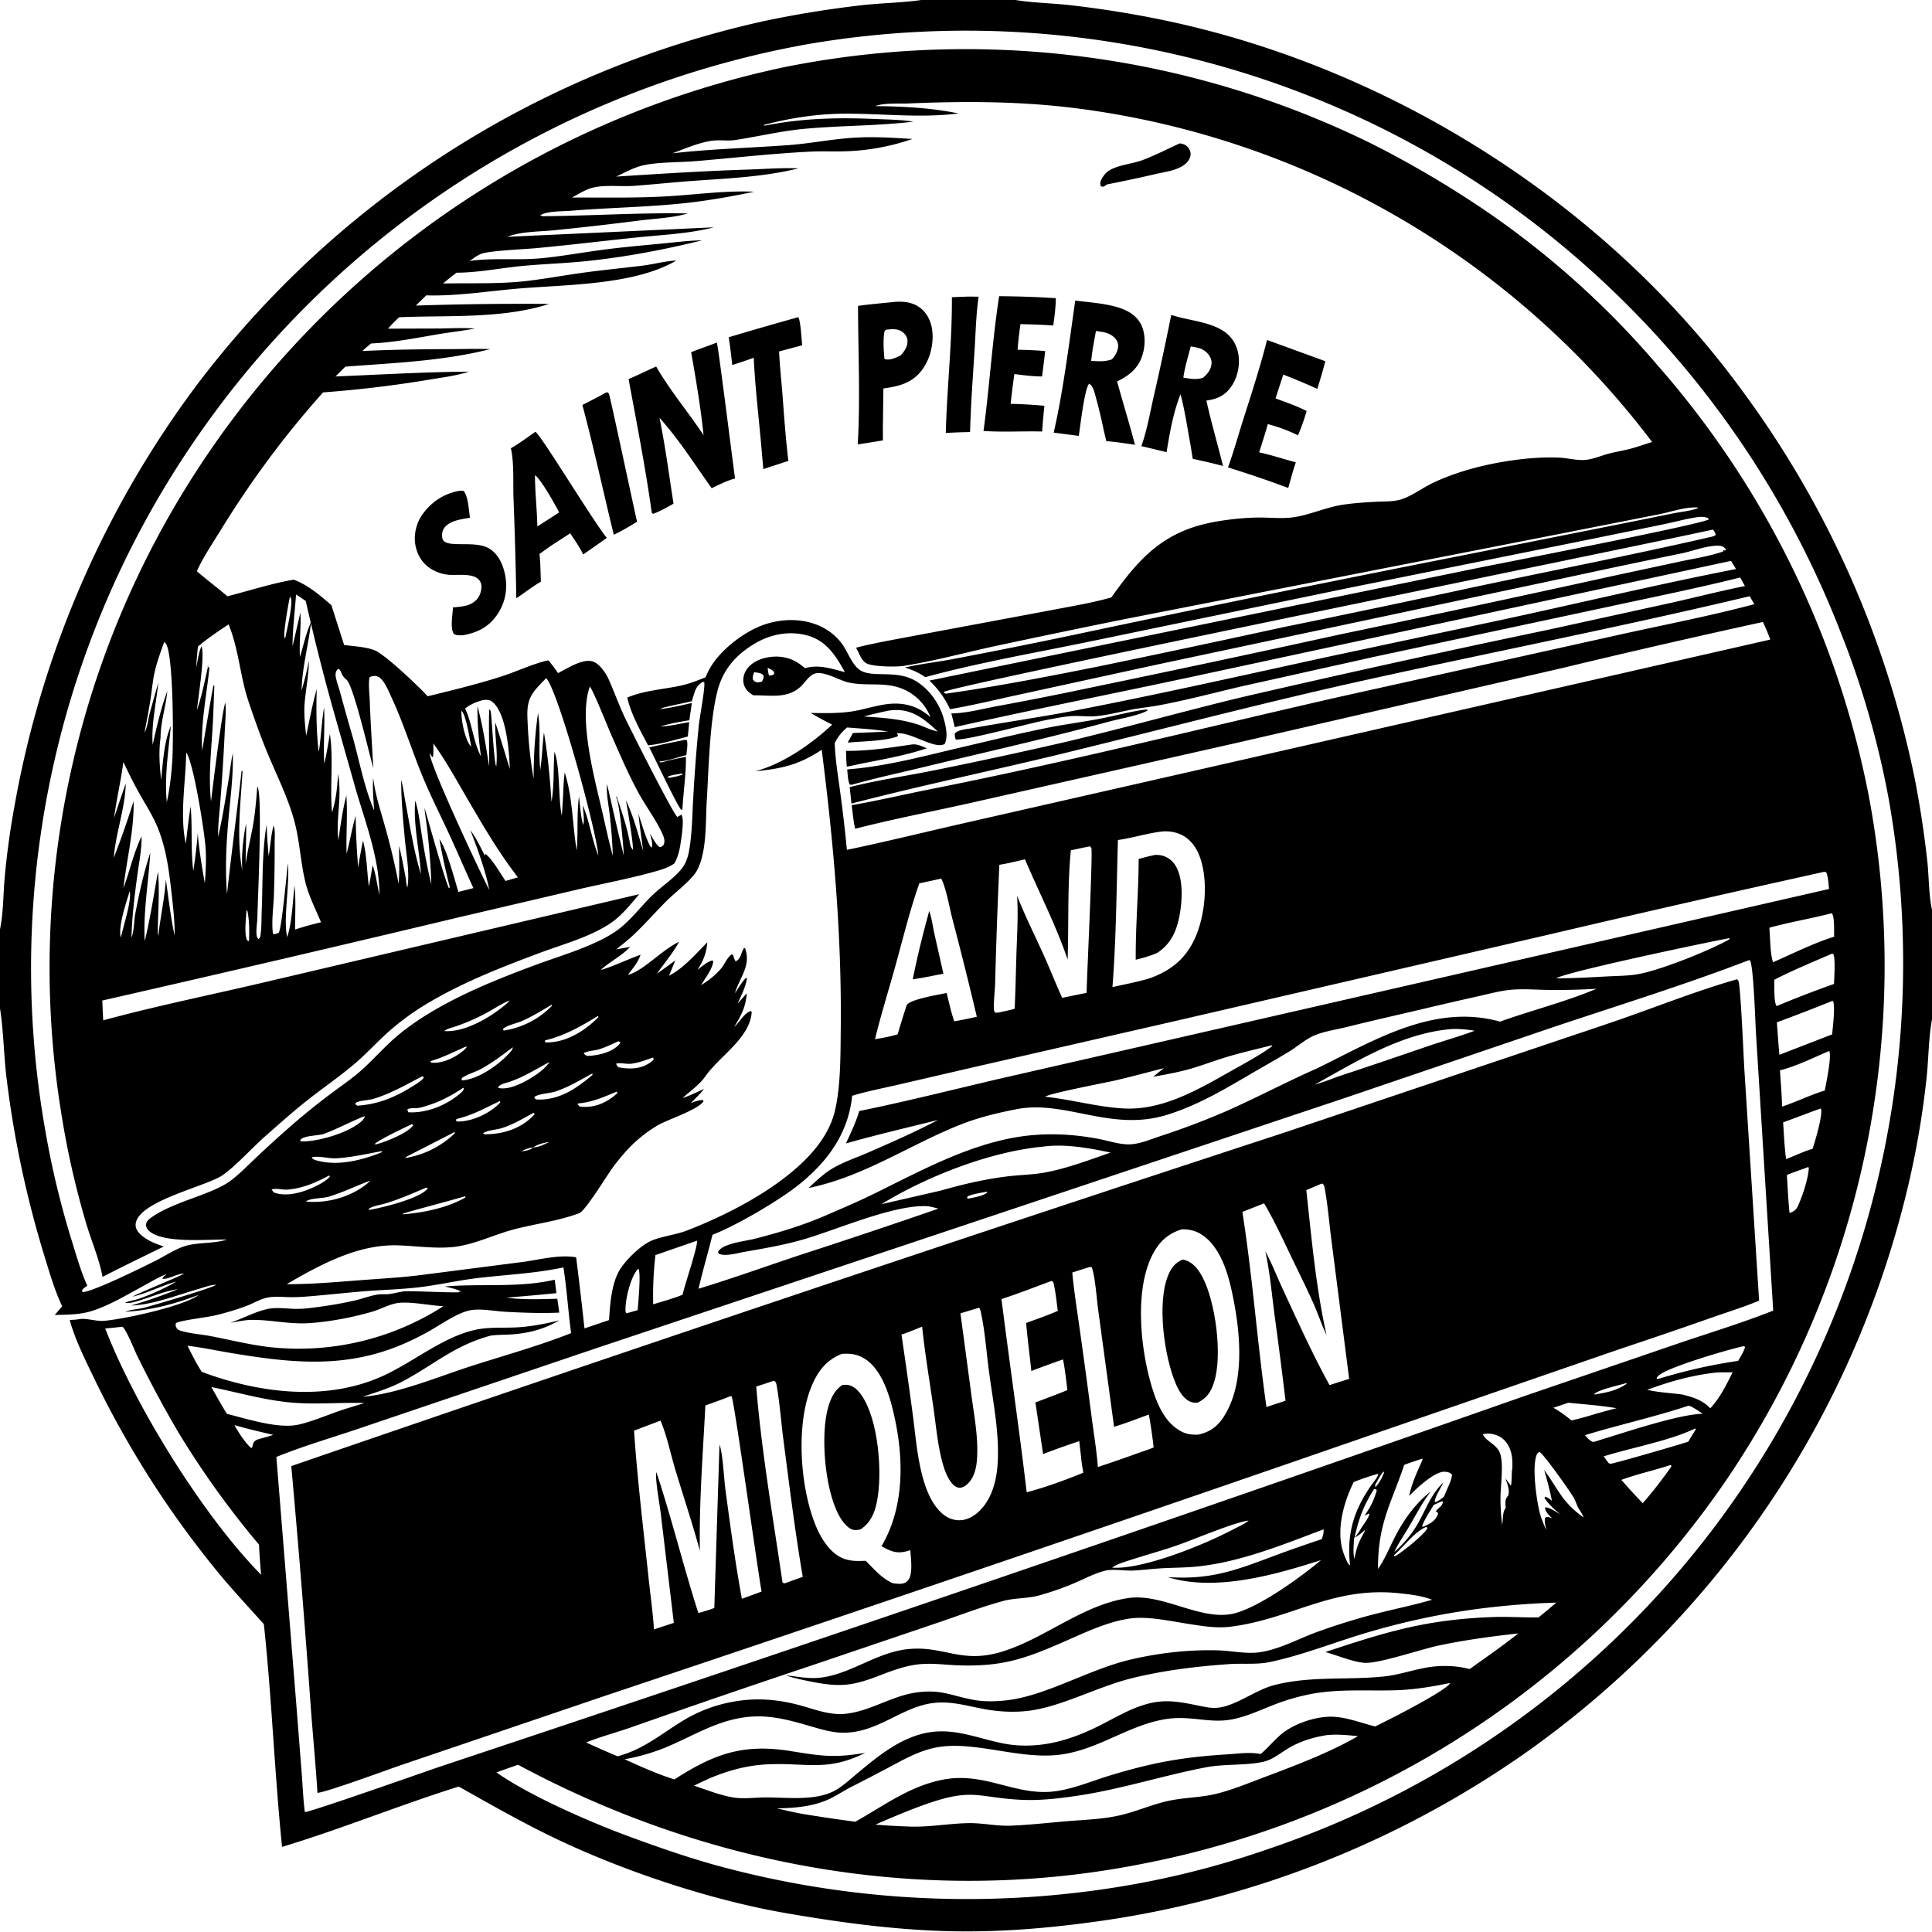 <svg xmlns="http://www.w3.org/2000/svg" viewBox="0 0 256 256"><path d="M122.05 0h12.514l.12.02c2.389.38 4.877.404 7.287.684 5.023.583 10.14 1.447 15.063 2.597 28.856 6.742 56.166 24.35 73.693 48.298q1.068 1.442 2.097 2.912t2.015 2.968q.988 1.498 1.934 3.023.946 1.524 1.849 3.075.903 1.55 1.764 3.124.86 1.575 1.677 3.172.816 1.598 1.588 3.218t1.5 3.26 1.409 3.299 1.317 3.337 1.224 3.373q.59 1.695 1.131 3.405.543 1.71 1.038 3.435t.942 3.462.846 3.487q.4 1.75.75 3.509 1 5.254 1.585 10.57c.18 1.707.214 4.752.607 6.288v14.558l-.02.109c-.44 2.45-.427 5.073-.69 7.559a117 117 0 0 1-2.292 13.697q-.325 1.419-.685 2.83-.358 1.411-.748 2.814t-.812 2.797q-.42 1.393-.875 2.776-.453 1.384-.938 2.757-.486 1.373-1.001 2.734-.517 1.362-1.064 2.711-.547 1.35-1.124 2.686-.578 1.337-1.186 2.66-.607 1.323-1.245 2.631-.638 1.31-1.306 2.603-.667 1.294-1.364 2.573t-1.423 2.54-1.48 2.508-1.536 2.474-1.593 2.437-1.648 2.4-1.702 2.363q-.864 1.172-1.755 2.323t-1.808 2.283-1.86 2.24-1.91 2.199-1.96 2.154q-.991 1.065-2.007 2.108t-2.056 2.063-2.102 2.014q-1.062.996-2.147 1.967t-2.192 1.917-2.235 1.867-2.276 1.815-2.318 1.763q-1.168.869-2.357 1.71-1.607 1.131-3.248 2.213-1.64 1.082-3.313 2.113-1.673 1.032-3.376 2.012-1.703.981-3.435 1.91t-3.491 1.805-3.544 1.698-3.594 1.59-3.64 1.482q-1.832.713-3.684 1.37t-3.723 1.258q-1.87.6-3.76 1.145-1.888.546-3.792 1.033-1.904.485-3.821.915t-3.848.8q-1.93.373-3.87.685t-3.89.565c-5.896.787-11.741 1.25-17.693 1.157-7.489-.115-15.048-1.132-22.419-2.407-9.958-1.72-21.427-5.54-30.535-9.89-4.384-2.095-8.59-4.504-12.825-6.879-7.86 2.461-15.522 5.607-23.407 7.992-1.002-9.813-1.358-19.703-2.413-29.513-2.036-2.284-4.126-4.501-6.072-6.865q-2.415-2.944-4.652-6.025-2.237-3.08-4.288-6.288-2.05-3.208-3.908-6.532t-3.515-6.75c-1.176-2.458-2.582-5.214-3.288-7.849.436-.017.846-.033 1.276-.11.895-.16 2.211.306 3.236.227 2.622-.203 10.623-1.939 12.595-3.447l.15-.06-.15.06c-3.15 1.2-6.387 2.077-9.764 2.239.84-.313 1.705-.322 2.561-.542 1.209-.312 9.07-2.635 9.498-3.026-.724-.016-1.675.366-2.382.567-2.81.801-5.96 2.078-8.898 2.182a64 64 0 0 0 6.202-2.16c-1.771.248-3.382.97-5.08 1.489-.445.136-1.505.48-1.895.277l.007-.001-.192.085c.65-.295 1.358-.37 2.032-.605 1.59-.555 3.32-1.329 4.777-2.175l.143-.085.203-.094.19-.09-.19.09-.203.094c-1.974.542-3.793 1.54-5.804 1.996.843-.501 6.701-2.856 6.815-3.06-.945.019-2.025.792-2.85.692.125-.321.32-.423.58-.64l.204-.088.072-.079-.072.08-.204.087c-1.14.45-2.23 1.12-3.307 1.702-2.189 1.184-5.098 2.938-7.506 3.433-1.315.27-2.692.264-4.028.3l.98-1.144c-1.015-2.167-1.701-4.544-2.4-6.829q-.88-2.872-1.63-5.78-.752-2.908-1.375-5.846t-1.115-5.901-.854-5.945c-.366-3.002-.385-6.075-.843-9.056l-.02-.122V123.14c.448-2.157.425-4.647.621-6.86q.436-4.796 1.311-9.533.334-1.883.723-3.756t.831-3.734.94-3.707 1.048-3.68 1.154-3.646 1.26-3.611 1.364-3.574 1.469-3.532 1.57-3.487 1.671-3.441 1.771-3.39q.91-1.683 1.869-3.338.958-1.655 1.965-3.282 1.006-1.626 2.06-3.222 1.053-1.597 2.153-3.162t2.244-3.098q.857-1.135 1.738-2.251.883-1.117 1.789-2.214t1.836-2.172 1.884-2.132 1.93-2.09 1.976-2.047 2.02-2.003q1.022-.99 2.064-1.958t2.107-1.912 2.149-1.865 2.189-1.817 2.228-1.768 2.267-1.72 2.304-1.668q1.162-.822 2.34-1.618 1.18-.796 2.376-1.565 1.197-.77 2.41-1.513t2.442-1.46 2.474-1.405 2.504-1.35 2.533-1.295 2.561-1.239 2.588-1.182 2.613-1.124 2.638-1.067 2.66-1.009 2.682-.95 2.702-.89q1.356-.43 2.72-.83 1.366-.4 2.74-.77 1.373-.37 2.755-.71t2.77-.65q6.73-1.434 13.57-2.195c2.434-.254 4.92-.285 7.34-.628zM26.001 88.434l-.094.066zc.2-.895.312-1.977.704-2.802.466 1.257-.453 6.786-.61 8.474.662-1.948 1.06-3.963 1.507-5.968l-.102.155.245.216c-.362 3.594-1.156 7.337-.961 10.95.198-1.06 1.401-8.452 1.533-8.731l-.018.074.103.08c-.08 1.894-.122 3.78-.24 5.674-.199 3.155-.553 6.496-.196 9.644.167-1.51 1.528-12.537 1.9-13.073.117 1.258-.032 2.605-.088 3.872q-.229 4.938-.636 9.865c-.098 1.306-.288 2.682-.227 3.986.582-2.553.992-5.174 1.413-7.758.177-1.088.274-2.212.523-3.284.075 2.783-.287 5.614-.544 8.383-.315 3.4-.505 6.865-.224 10.274.585-5.444 1.326-10.867 1.93-16.308l.13.008c-.266 4.295-.83 8.956-.036 13.22l.142.114-.142-.114c-.142-1.905.113-4.379.5-6.255.05 1.763-.063 3.526-.058 5.29.248-1.684.663-3.317.962-4.987.305-1.705.448-3.51.584-5.238.745.994.045 15.174.009 17.386-.012.714-.253 1.964-.033 2.605.034.1.132.164.198.247.254-.189.257-.567.291-.864.11-.94.078-1.91.118-2.858.152-3.69.024-7.64.623-11.29l.028-.166c.042 1.396.148 2.779.266 4.17.258-1.328.288-2.736.659-4.032.251.62.136 1.672.138 2.36q.02 3.475-.1 6.948c-.064 1.59-.34 3.477-.12 5.046.3.07.472-.043.757-.141.393-.522 1.06-7.87 1.224-9.212.255 2.913-.663 7.44-.091 9.78l.032-.105.05-.177c.578-2.029.64-4.444.886-6.542.19 1.907.069 3.903.067 5.821a38 38 0 0 1 3.442-.963c-.719-1.731-1.634-3.498-2.076-5.323-.668-2.76-.75-5.616-1.538-8.373-.835-2.924-2.197-5.666-3.371-8.46-.972-2.314-1.825-4.734-2.626-7.112-1.123-3.332-1.286-6.93-2.639-10.203-1.39.913-2.783 1.857-4.056 2.93a41 41 0 0 0-.232 2.767m100.055 6.1c1.989-.024 4.143-.608 6.105-.975q5.91-1.083 11.787-2.327 16.885-3.496 33.727-7.191 18.042-3.757 36.04-7.724l8.993-1.931c1.853-.39 3.833-.694 5.622-1.312l.037-.191.188-.015-.082.151.213-.151.008-.075c-.268-.31-.44-.447-.86-.474-1.5-.097-3.497.69-4.991 1.003q-7.146 1.456-14.274 3.001l-55.147 11.715-18.636 4.061c-2.954.635-5.928 1.37-8.905 1.873-.719-1.533-1.516-2.606-2.725-3.793l72.005-14.784c3.026-.622 30.3-5.9 31.265-6.57-.12-.23-.033-.16-.302-.243-.414-.128-.878-.108-1.303-.043-1.469.223-2.943.635-4.402.936l-9.868 2.015-31.79 6.405-34.251 7.092c-7.295 1.511-14.732 2.787-21.92 4.746-.797-.599-1.733-.974-2.676-1.281 2.093-.494 4.288-.72 6.407-1.129q8.044-1.53 16.057-3.218 25.621-5.433 51.319-10.489l22.148-4.407 5.889-1.187c1.058-.204 2.19-.314 3.21-.659l.017-.109c-1.609-.122-3.594.597-5.199.908l-13.043 2.57-57.907 11.352q-8.744 1.767-17.466 3.64c-3.832.845-7.728 1.902-11.603 2.509-1.054.165-3.521.097-4.56-.192a1.54 1.54 0 0 1-.761-.459c-.442-.483-.65-1.203-.998-1.759 2.681-.679 5.438-1.138 8.155-1.66l17.405-3.253c2.743-.536 5.59-.984 8.278-1.749 3.853-5.457 7.15-8.907 13.965-10.061 1.856-.315 3.769-.517 5.65-.523 1.312-.004 2.674.133 3.98.023 2.31-.196 4.604-1.325 6.932-1.697 1.529-.244 3.082-.34 4.626-.42.93-.047 1.912-.009 2.824-.202 1.559-.33 3.168-1.606 4.626-2.296 2.747-1.3 5.834-2.173 8.82-2.712 2.552-.46 5.31-.746 7.9-.634 1.13.048 2.313.389 3.439.305 1.004-.074 2.076-.543 3.047-.809.923-.252 1.876-.396 2.805-.63 1.027-.259 2.025-.638 3.042-.936q-.849-1.122-1.725-2.223t-1.779-2.18q-.902-1.08-1.832-2.135-.929-1.057-1.884-2.09-.956-1.033-1.936-2.042t-1.986-1.993-2.034-1.944-2.081-1.893-2.128-1.84-2.173-1.788-2.217-1.733-2.258-1.678-2.3-1.622q-1.16-.796-2.339-1.564t-2.376-1.506-2.414-1.446-2.448-1.386-2.482-1.326q-1.25-.647-2.514-1.263-1.265-.616-2.544-1.201t-2.574-1.138-2.6-1.073q-1.308-.52-2.627-1.009-1.32-.488-2.651-.944t-2.673-.877-2.694-.812-2.714-.744q-1.361-.355-2.73-.677-1.37-.322-2.748-.61-1.377-.287-2.76-.54-1.385-.254-2.774-.473-1.39-.22-2.785-.404c-7.649-1.014-15.13-1.03-22.824-.706-1.191.05-3.232-.097-4.325.348 3.676.035 7.407.232 11.018.974-5.204.659-10.294-.031-15.498.034-3.331.042-6.911.595-10.134 1.444-.174.045-.117.029-.343.027l.021-.09.261.202c4.926-.98 9.65-1.096 14.65-.883 1.684.072 3.401.085 5.067.352-4.776.572-9.64.508-14.434.95-3.096.285-6.098 1.014-9.161 1.483-.95.145-1.926-.02-2.88.074-1.727.17-3.811 1.076-5.44 1.686 5.071-.576 10.21-.706 15.302-1.078 2.756-.202 5.471-.736 8.224-.952 2.782-.22 5.483-.04 8.257.13q-1.077.373-2.178.663-1.102.29-2.222.496-1.12.205-2.253.325t-2.272.152c-1.538.048-3.076-.032-4.614.045-5.066.25-10.138.837-15.193 1.26-2.129.178-4.991.105-6.995.568-1.212.28-2.399.95-3.52 1.48 5.828-.376 11.638-.748 17.477-.932 2.21-.07 4.484-.257 6.691-.16-4.57 1.124-9.236 1.32-13.907 1.651-2.616.186-5.225.467-7.84.662-1.768.132-3.692-.154-5.411.215-.98.21-1.985.866-2.87 1.334 4.17-.001 8.319.08 12.486-.152 3.832-.212 7.82-.791 11.65-.616-3.255.684-6.575 1.264-9.887 1.587-4.8.47-9.622.544-14.426.939-1.114.091-3.088.017-4.028.588l-.03.072.17-.069.088.13c6.45-.046 12.886-.49 19.339-.367-1.972.575-4.269.674-6.306.922q-5.683.73-11.384 1.302c-2.005.198-4.406.153-6.277.873l27.416-1.259c-3.35.857-6.86.99-10.288 1.348-4.462.464-8.9 1.01-13.37 1.42-1.562.144-5.731.313-7.04.695-.572.167-1.181.663-1.68.995 3.163-.447 6.352-.057 9.513-.363 2.67-.259 5.316-.74 7.975-1.098 2.718-.366 5.462-.6 8.192-.864 1.695-.164 3.427-.387 5.129-.407-5.116 1.261-10.137 2.212-15.389 2.757-2.792.29-5.597.37-8.39.633-2.907.274-5.845.89-8.768.896-.595.47-1.21.927-1.772 1.434 3.691-.078 7.569.088 11.23-.353 2.422-.292 4.828-.733 7.244-1.069 2.68-.372 5.374-.623 8.058-.96 1.42-.18 2.959-.61 4.37-.661-5.693 3.339-14.913 3.162-21.419 3.755-3.86.351-7.842.974-11.716.857L55.1 40.49q8.83-.29 17.663-.218c-6.185 2.008-13.463 1.482-19.884 1.767-.505.49-1.007.97-1.46 1.509l6.846-.02c1.548-.019 3.113-.12 4.656.007-1.629.307-3.275.484-4.908.761-2.955.501-5.833 1.087-8.836 1.215-.396.324-.79.641-1.155 1 3.874-.184 7.723-.24 11.602-.25 1.762-.003 3.553-.076 5.313.006-6.266 1.58-12.756 1.826-19.17 2.314l-1.322 1.302c5.891-.24 11.755-.595 17.655-.635-1.585.541-3.381.748-5.03 1.026q-7.09 1.192-14.259 1.72c-5.123 5.726-9.555 11.726-13.578 18.268-1.081 1.758-2.293 3.544-3.151 5.42 1.316 1.153 2.723 2.19 4.049 3.326 2.93-.738 5.8-1.69 8.786-2.198 1.902.697 3.48 2.07 4.996 3.385l1.685 5.267c1.31.185 2.818.229 4.053.711 1.364.534 5.859 4.808 7.017 6.087 3.315-.813 6.62-1.61 9.872-2.659 1.864-.6 4.322-1.752 6.128-2.099.456.55.882 1.091 1.275 1.688 1.181-.599 3.264-1.968 4.61-1.538.873.279 1.724 1.526 2.08 2.32.742 1.653 1.344 3.365 2.117 5.006.7 1.487 6.403 12.79 6.999 13.274.187-.096.364-.196.541-.31.425.58-.008 3.122-.123 3.902-.131.89-.364 1.779-.808 2.565-.703.5-1.569.786-2.395 1.02-3.3.938-6.711 1.581-10.056 2.349l-16.277 3.81q-23.51 5.618-47.076 10.987c.04.873.063 1.752.127 2.623 7.186-1.954 14.545-3.426 21.795-5.143l49.226-11.572c-1.169 1.368-2.32 2.85-3.827 3.863-2.689 1.807-6.26 2.764-9.28 3.891-4.941 1.842-9.966 3.798-14.529 6.466q-1.543.888-2.986 1.931t-2.77 2.231c-1.507 1.375-2.893 2.892-4.456 4.202-1.96 1.644-4.07 3.102-6.08 4.683-1.916 1.507-3.75 3.151-5.58 4.76-1.736 1.525-3.927 3.965-5.66 5.182-2.195 1.542-11.494 3.484-11.566 6.614-.013.57.406 1.067.818 1.41.85.708 1.88 1.111 2.92 1.449-2.71 1.332-5.438 2.64-8.12 4.03l-.03-.16c-.464-2.379-1.482-4.693-2.166-7.018-1.298-4.412-2.376-9.035-3.118-13.577q-.236-1.392-.44-2.788-.203-1.397-.374-2.797t-.31-2.805-.243-2.812q-.105-1.407-.178-2.816-.072-1.41-.112-2.82t-.046-2.822.02-2.822.084-2.82.152-2.819.216-2.814q.125-1.405.283-2.808t.348-2.8.413-2.792q.223-1.393.478-2.781t.543-2.77q.288-1.38.607-2.755.32-1.375.672-2.741t.735-2.725.799-2.706q.415-1.35.861-2.688.447-1.338.925-2.666.477-1.328.986-2.645.508-1.316 1.047-2.62.54-1.304 1.108-2.596.57-1.29 1.17-2.568.598-1.278 1.227-2.541t1.288-2.511 1.345-2.481 1.403-2.449 1.46-2.415 1.515-2.38q.826-1.266 1.683-2.512t1.744-2.468 1.805-2.426 1.863-2.38 1.921-2.334 1.978-2.286q1.003-1.13 2.034-2.236t2.088-2.187 2.14-2.134 2.193-2.08 2.243-2.027 2.292-1.971 2.34-1.914 2.386-1.856q1.204-.913 2.43-1.797t2.475-1.736 2.516-1.675 2.557-1.613 2.595-1.55 2.633-1.486 2.668-1.42 2.703-1.355 2.735-1.287 2.765-1.22q1.39-.594 2.795-1.152 1.404-.56 2.822-1.083 1.418-.524 2.848-1.014 1.43-.489 2.872-.943t2.895-.872 2.915-.8q1.462-.384 2.933-.73 1.472-.347 2.95-.657 1.224-.244 2.451-.463t2.46-.413q1.231-.194 2.466-.362 1.236-.169 2.475-.312 1.238-.143 2.48-.261t2.484-.21q1.244-.093 2.489-.16t2.492-.109q1.246-.041 2.493-.057t2.493-.007 2.493.045 2.492.095q1.246.06 2.49.147 1.243.086 2.486.197 1.242.111 2.48.248 1.24.137 2.477.3 1.236.161 2.469.349t2.461.4q1.229.212 2.453.45 1.224.237 2.443.5t2.432.55 2.42.6 2.408.65q1.2.336 2.394.698t2.38.747 2.362.796 2.347.844 2.329.892 2.31.939 2.29.986 2.27 1.033q1.13.528 2.248 1.08 3.788 1.916 7.451 4.064t7.185 4.518q1.618 1.095 3.198 2.243 1.58 1.149 3.12 2.35t3.04 2.454 2.955 2.555 2.867 2.653q1.41 1.35 2.775 2.749 1.365 1.397 2.682 2.84t2.583 2.93q.662.754 1.311 1.52.65.766 1.287 1.542t1.26 1.563 1.235 1.584 1.208 1.603q.597.807 1.182 1.624.584.816 1.154 1.642.571.826 1.128 1.662.557.835 1.1 1.68.543.844 1.072 1.697t1.044 1.716 1.016 1.732.986 1.748.958 1.765.929 1.78.899 1.796.87 1.81.839 1.824.809 1.837.779 1.851.748 1.863.717 1.876.687 1.886.655 1.898q.32.952.624 1.91.304.956.592 1.918t.56 1.928.529 1.937q.256.97.496 1.945t.465 1.954.432 1.96.4 1.969q.275 1.456.514 2.92.24 1.463.442 2.932.204 1.469.371 2.942.168 1.473.3 2.95.13 1.477.226 2.957.095 1.48.154 2.961.059 1.482.082 2.964.023 1.483.01 2.966-.014 1.482-.064 2.964t-.135 2.963-.208 2.958-.28 2.952-.353 2.944-.424 2.935q-.23 1.464-.495 2.923-.266 1.459-.567 2.91-.302 1.453-.638 2.897-.337 1.444-.71 2.88-.371 1.435-.778 2.86-.407 1.426-.849 2.842-.441 1.415-.917 2.82t-.986 2.796-1.055 2.771-1.122 2.745-1.188 2.717-1.255 2.687-1.32 2.655-1.384 2.623-1.448 2.587-1.511 2.552-1.573 2.513-1.634 2.475q-.84 1.232-1.71 2.443-.87 1.21-1.769 2.4t-1.827 2.357-1.884 2.31q-.956 1.144-1.94 2.264t-1.995 2.216q-1.01 1.096-2.048 2.166-1.038 1.071-2.101 2.116-1.064 1.045-2.153 2.064-1.088 1.018-2.202 2.01t-2.25 1.956-2.298 1.9q-1.16.936-2.344 1.843t-2.388 1.786q-1.204.877-2.43 1.726-1.226.848-2.473 1.666-1.246.819-2.513 1.606t-2.55 1.543-2.589 1.48q-1.303.725-2.623 1.417t-2.658 1.352-2.69 1.287-2.72 1.22q-1.367.594-2.75 1.154-1.381.56-2.776 1.086t-2.803 1.018-2.826.948q-1.42.458-2.85.88t-2.869.809-2.889.739-2.906.667q-1.457.316-2.921.597c-28.29 5.542-57.176.396-82.44-13.187l-2.858 1.013c4.467 3.156 12.698 6.721 17.945 8.631 3.594 1.308 7.196 2.573 10.88 3.602q1.7.47 3.413.893 1.713.422 3.436.796 1.724.375 3.457.7 1.734.326 3.475.602 1.743.278 3.492.505 1.749.228 3.503.407 1.755.18 3.514.308 1.759.13 3.52.21t3.526.113q1.763.03 3.527.012 1.764-.02 3.526-.088 1.763-.067 3.522-.185 1.76-.117 3.516-.285t3.507-.382 3.494-.48 3.48-.58q4.5-.822 8.922-1.99 4.423-1.17 8.741-2.678 1.136-.385 2.264-.792 1.129-.406 2.249-.835t2.232-.879 2.214-.921q1.103-.472 2.196-.965t2.177-1.007 2.157-1.05 2.136-1.09 2.115-1.133 2.092-1.173q1.04-.597 2.069-1.213 1.029-.618 2.045-1.254 1.017-.637 2.02-1.293t1.995-1.332 1.969-1.37 1.941-1.409 1.914-1.446 1.886-1.482 1.856-1.52 1.826-1.555 1.796-1.59 1.765-1.624 1.733-1.659 1.7-1.692 1.667-1.725q.825-.87 1.633-1.756.808-.887 1.599-1.788.79-.902 1.563-1.82.774-.916 1.529-1.848t1.492-1.878q.736-.947 1.455-1.907.718-.96 1.417-1.935.902-1.256 1.772-2.535.87-1.278 1.708-2.578t1.644-2.62 1.577-2.66 1.51-2.699q.74-1.359 1.444-2.735.704-1.377 1.375-2.77.67-1.395 1.305-2.805t1.235-2.835 1.164-2.865 1.093-2.894 1.02-2.92.947-2.943.873-2.968.8-2.987.725-3.007.65-3.023q.305-1.516.573-3.04.27-1.523.5-3.052t.423-3.064.345-3.073q.155-1.538.27-3.08.114-1.543.192-3.088.077-1.544.115-3.09.04-1.546.04-3.093t-.04-3.092q-.037-1.546-.115-3.09-.075-1.545-.19-3.087t-.27-3.081q-.153-1.54-.345-3.074-.192-1.535-.423-3.064t-.497-3.052q-.533-2.912-1.211-5.794-.679-2.881-1.502-5.725-.822-2.844-1.787-5.642t-2.07-5.545q-.422-1.076-.863-2.144-.441-1.067-.903-2.127-.46-1.06-.941-2.11-.48-1.051-.98-2.093t-1.019-2.074-1.056-2.055-1.094-2.035-1.131-2.016-1.168-1.993-1.205-1.972-1.24-1.95q-.63-.968-1.277-1.926-.647-.957-1.312-1.902-.664-.945-1.346-1.878t-1.38-1.853q-.7-.92-1.415-1.827t-1.448-1.801-1.481-1.774q-.749-.88-1.513-1.746-.765-.867-1.545-1.718-.78-.852-1.577-1.69-.796-.837-1.607-1.66t-1.637-1.63-1.668-1.6q-.84-.793-1.696-1.57-.856-.776-1.725-1.537t-1.753-1.506-1.78-1.473q-.898-.728-1.808-1.44-.91-.711-1.833-1.406t-1.859-1.373-1.884-1.338q-1.234-.855-2.488-1.68t-2.53-1.62q-1.273-.794-2.566-1.558-1.294-.763-2.605-1.495t-2.64-1.431q-1.328-.7-2.673-1.368-1.345-.667-2.706-1.302-1.36-.634-2.736-1.236-1.376-.601-2.767-1.17-1.39-.567-2.793-1.101-1.403-.535-2.819-1.035t-2.844-.965-2.865-.896q-1.439-.431-2.887-.827-1.449-.396-2.906-.756-1.458-.361-2.924-.686t-2.94-.615-2.953-.543-2.965-.472-2.976-.4-2.986-.327-2.992-.255-2.997-.183-3-.11-3.004-.036-3.002.035-3.001.109-2.998.181-2.992.254-2.985.326-2.976.398-2.966.47q-1.529.273-3.05.583t-3.034.658-3.017.733q-1.505.386-2.999.808-1.493.423-2.977.882-1.483.46-2.954.956t-2.93 1.029q-1.458.532-2.903 1.1-1.444.57-2.874 1.173-1.43.605-2.846 1.244-1.414.64-2.812 1.314-1.399.675-2.78 1.384-1.382.709-2.745 1.452t-2.707 1.52-2.67 1.586-2.629 1.652-2.586 1.717-2.544 1.781-2.499 1.843q-1.237.937-2.452 1.905t-2.404 1.965-2.354 2.024-2.304 2.082-2.251 2.138-2.198 2.194-2.142 2.248-2.086 2.3-2.028 2.35-1.97 2.401-1.908 2.449-1.848 2.496-1.785 2.54q-.85 1.238-1.67 2.496t-1.609 2.536q-.789 1.279-1.546 2.575-.758 1.297-1.484 2.612-.726 1.314-1.42 2.646-.693 1.332-1.355 2.68-.66 1.349-1.289 2.713t-1.223 2.743-1.156 2.772q-.561 1.394-1.088 2.8-.528 1.406-1.02 2.825-.493 1.418-.951 2.849-.459 1.43-.882 2.87t-.811 2.892-.741 2.911-.67 2.928-.599 2.943-.526 2.957-.455 2.969-.383 2.978q-.173 1.492-.31 2.988t-.237 2.994-.164 2.999-.092 3.002-.018 3.004q.009 1.501.054 3.002.046 1.501.128 3.001t.2 2.997.273 2.99.346 2.984.419 2.975.49 2.962q.653 3.76 1.552 7.468.899 3.707 2.04 7.348c.579 1.883 1.138 3.822 1.95 5.621-.29.194-.57.341-.725.667l.129.166c1.374-.05 8.168-3.406 9.809-4.24 1.143-.582 2.283-1.349 3.49-1.775 1.823-.643 3.884-.33 5.787-.942-2.457-.057-8.582.576-10.368-1.209-.22-.22-.296-.424-.364-.72.098-.535.378-.755.803-1.052 3.035-2.12 8.03-2.983 10.503-4.875 1.21-.925 2.291-2.056 3.399-3.099q2.455-2.308 4.999-4.518 2.39-2.054 4.915-3.937c1.246-.935 2.557-1.823 3.733-2.844 1.473-1.279 2.769-2.748 4.203-4.067 1.653-1.52 3.561-2.827 5.493-3.968 4.242-2.506 8.98-4.392 13.588-6.102 3.34-1.239 7.9-2.522 10.763-4.55 1.761-1.248 3.17-3.193 4.729-4.696 1.197-1.154 2.925-2.269 3.929-3.575.471-.614.754-1.421.896-2.175.43-2.276.436-4.707.571-7.021q.264-4.854.738-9.692c.101-1.01.9-5.216.72-5.751l-.125-.058c-.434.17-.848.634-1.022 1.065-.197.486-.335 1.01-.488 1.51-1.276.302-2.612.54-3.871.879-.055.015-.1.055-.151.079-.041.019-.202.076-.25.094 1.385-.147 2.904-.511 4.27-.816l-.329 2.285c-1.276.21-2.587.436-3.824.82l-.14.09.14-.09c1.247-.038 2.561-.36 3.793-.57-.038.637-.11 1.272-.175 1.907-1.712.444-3.502 1.001-5.263 1.168-.998-1.892-2.304-4.233-2.751-6.325 2.179-.953 4.837-1.088 7.158-1.605 1.121-.249 2.149-.659 3.21-1.087q.154-.356.32-.707c1.265-2.661 4.661-5.304 7.425-6.262 3.587-1.243 7.94-.678 10.327 2.525.813 1.09 1.375 3.015 2.64 3.636 1.6.787 4.429-.075 6.78 1.106 1.863.936 3.35 2.907 3.972 4.876.322 1.02.732 2.669.222 3.656-1.299.814-4.63-1.707-6.349-1.38l.163.22-.073.17c-1.632.62-4.761.642-6.594.814l.693-1.27q2.325-.083 4.649-.191c-1.784-.3-3.614-.396-5.417-.544-.73.62-1.213 1.211-1.642 2.068.063 2.103.422 4.224.699 6.309q.538 3.911.911 7.842c5.178-1.081 10.325-2.355 15.483-3.53l27.863-6.339 79.007-17.996a24 24 0 0 0-.978-2.33q-13.453 2.94-26.841 6.163l-42.925 9.865-34.861 7.868c-5.202 1.177-10.488 2.173-15.65 3.505-.236-1.018-.324-2.094-.463-3.131 3.481-.591 6.954-1.425 10.423-2.112 18.26-3.618 36.307-8.161 54.454-12.293l36.956-8.204c5.922-1.312 11.911-2.459 17.774-4.019L231.84 79c-16.888 4.033-33.95 7.365-50.902 11.112-13.462 2.975-26.786 6.489-40.178 9.75-9.294 2.263-18.68 4.203-27.934 6.615l-.238-2.178c3.451-.885 7.082-1.414 10.583-2.103q9.058-1.819 18.062-3.894c7.823-1.859 15.566-4.055 23.384-5.933q20.205-4.678 40.506-8.918l16.544-3.625c3.182-.719 6.345-1.533 9.544-2.17l-.624-1.135c-5.686 1.418-11.428 2.572-17.154 3.813l-31.185 6.665-17.696 3.94c-3.69.859-7.396 1.861-11.12 2.543-1.16.212-2.332.322-3.49.543-1.528.292-3.102.717-4.65.863-1.018.097-2.057-.043-3.08-.012-1.035.031-2.133.269-3.155.449-2.413.424-10.769 2.767-12.407 2.667-.126-.273-.129-.481-.143-.776.35-.518 1.6-.6 2.22-.712 4.558-.832 9.151-1.471 13.704-2.353 11.2-2.168 22.359-4.685 33.505-7.115l23.466-4.994c10.204-2.208 20.386-4.642 30.632-6.643l-.67-1.078-71.413 15.357c-10.478 2.25-20.993 4.312-31.447 6.671q-.21-.911-.448-1.816m-18.623-.061c1.89.029 3.907.076 5.77-.256 1.668-.297 3.343-.89 5.04-.975 1.924-.098 3.62.491 5.054 1.794l.048.088-.049-.088q-.062-.157-.132-.31t-.147-.303-.162-.295-.177-.287q-.091-.141-.19-.277t-.204-.268q-.106-.132-.218-.257-.112-.126-.23-.246t-.242-.235-.253-.222-.264-.209q-.135-.1-.275-.195-.14-.094-.283-.182-.145-.087-.293-.167t-.3-.153-.308-.137c-2.403-1.01-4.863-.296-7.3-.889-1.198-.292-3.295-1.605-4.466-1.106-.6.257-1.017.879-1.44 1.352-1.827 2.051-4.195 1.447-6.589 1.488-.595-.347-1.085-.791-1.266-1.482-.17-.645-.017-1.33.34-1.884.609-.947 1.714-1.456 2.788-1.658 1.451-.273 2.928-.047 4.158.795.285.194.556.414.825.628 1.846-.518 3.492.065 5.281.528-1.159-2.121-2.423-4.128-4.89-4.835-2.338-.67-4.82-.238-6.9.964-2.552 1.475-4.324 3.432-5.078 6.308-1.056 4.04-1.172 10.363-1.435 14.677-.17 2.77.04 6.643-1.281 9.144-.228.43-.602.845-.94 1.199-.955 1.003-2.078 1.85-3.066 2.826-1.516 1.498-2.911 3.131-4.47 4.581-.71.66-1.477 1.263-2.233 1.867l1.84-.329c-1.146 1.227-2.682 1.936-3.904 3.07 1.85-.544 3.496-1.396 5.29-2.024-.432 1.166-.975 1.697-1.673 2.662l-.066.047.066-.047c2.014-.508 4.507-3.325 6.777-4.38-.82 1.487-1.952 2.832-2.943 4.212.83-.548 1.627-1.158 2.434-1.74l-.83 2.021c1.946-.993 3.54-2.887 5.075-4.424-.124 1.484-.52 2.388-1.29 3.637.558-.433 1.272-1.07 1.965-1.235l.109.104c-.062.978-1.104 2.31-1.603 3.162.968-.595 1.888-1.31 2.63-2.174.472-.549.84-1.537 1.424-1.898l.19.103c.087.308.158.551.327.827.41-.199.581-.516.731-.936.112-.31.23-.575.387-.866l.141.081c.799 2.234-.65 3.759-1.306 5.782l-.05.16c.483-.682.886-1.456 1.483-2.047l.111.074c-.16 1.148-.768 2.293-1.228 3.354l1.21-1.384c-.146 1.837-.727 2.933-1.671 4.463.704-.6 1.32-1.855 2.215-2.106l.108.145c-.235 3.46-4.301 5.866-6.143 8.508-.793 1.138-1.997 1.952-3.021 2.87.982-.289 1.898-.79 2.841-1.19-.522.671-1.146 1.259-1.744 1.861.527-.184 1.03-.404 1.596-.395l.086.164c-.73 1.13-4.692 2.39-6.04 3.169q-.917.536-1.764 1.18-.846.643-1.608 1.383c-.912.89-1.747 1.881-2.512 2.898-.794 1.055-3.717 5.886-4.538 6.194-2.839 1.068-5.814 1.392-8.731 2.17-2.643.703-5.319 2.054-8.05 2.322-2.425.238-4.95-.168-7.378-.229-5.22-.131-10.222 2.592-14.611 5.148 3.311.01 6.51-.28 9.807-.532 2.674-.204 5.33-.345 7.995-.68l13.294-1.711c2.39-.3 4.86-1.028 7.257-.644q.596 4.708 1.104 9.426l3.257-1.102c.133-2.13.323-5.036 1.55-6.866.832-1.241 2.53-2.894 3.866-3.558 1.248-.62 3.362-.856 4.812-1.41 5.863-2.247 13.461-6.197 17.349-11.193 1.05-1.35 1.91-2.915 2.322-4.583.81-3.272.766-7.618.802-10.993.132-12.457-.948-24.62-2.522-36.965-2.998 1.987-5.285 2.504-8.806 2.848 3.695-.991 7.394-3.579 10.19-6.177-.962-.49-1.91-.984-2.832-1.55m-51.174 12.596c.328 1.064 2.945 10.53 3.328 10.81l.032-.084-.125.08-.185-.171.3-.1c-.534-2.124-1.016-4.243-1.383-6.404.962 1.292 1.998 5.322 2.516 6.986l1.986-.507c-1.153-2.49-2.22-5.02-3.379-7.508-1.125-2.417-2.323-4.782-3.342-7.248-1.44-3.488-2.552-7.128-4.149-10.548-.353-.756-.975-2.363-1.777-2.713-.382-.166-.761-.091-1.125.078-.163 1.005.005 2.148.04 3.17.105 2.963.306 5.91.466 8.87-.524-1.819-2.62-10.92-3.539-11.702-.319-.273-.522-.493-.681-.888-.098-.243-.148-.376-.358-.55l-.186.069c-.078.13-.144.224-.189.376a1.3 1.3 0 0 0-.03.539c.114.686.401 1.42.587 2.1q.788 2.915 1.633 5.814c.92 3.256 1.544 6.733 2.872 9.848-.084-1.437-.223-2.89-.124-4.329.27 2.258.986 4.36 1.593 6.541a93 93 0 0 1 1.78 7.496c.141-1.653.057-3.356.059-5.016.346 1.392.604 2.806.869 4.215.075.403.08.948.222 1.313.363-1.778-.162-4.608-.33-6.453-.235-2.589-.488-5.225-.48-7.824.26.944.373 1.956.556 2.92.562 2.968 1.15 6.735 2.06 9.552-.184-3.081-1.05-6.685-.749-9.713.468 1.502.637 3.173.883 4.728.34 2.144.717 4.245 1.245 6.352-.072-2.354-.276-4.762-.527-7.104-.108-1.001-.298-1.99-.37-2.995m6.074 2.954c.772 1.02 1.326 2.221 1.917 3.35l.177.357.103.206.128.255.065.058-.065-.058-.127-.255-.104-.206-.177-.356.085-.237c1.023.877 1.872 2.466 2.654 3.596l1.639-.481c-2.733-3.517-5.018-7.528-7.255-11.367-1.261-2.166-2.477-4.352-3.958-6.378.023.592.04 1.158-.033 1.748l-.11.06-.326-.51c-.084 1.398 6.837 16.152 7.891 18.107-.56-2.718-1.517-5.302-2.504-7.889m-45.98 7.665c.85-2.293 1.339-4.642 2.407-6.872.031 1.687-.331 3.423-.554 5.093-.37 2.764-.718 5.535-.786 8.326.373-.924.316-2.184.512-3.198.523-2.713 1.11-5.413 1.981-8.037-.226 3.839-.954 7.868-.734 11.704.74-3.026 1.197-6.137 1.756-9.202.245 2.727-.02 5.486-.03 8.22l.12.145-.067.11.187-.168-.156.037c.292-2.435.816-4.85.993-7.297.34 2.446.633 4.982 1.147 7.395.044-1.588-.128-3.137-.297-4.713-.384-3.408-.721-6.846-2.13-10.017-.607-1.367-1.44-2.659-2.173-3.962-.789-1.398-1.494-2.83-2.183-4.28-.32 2.472-.907 4.91-1.226 7.39q.745-2.28 1.544-4.543c-.08 3.325-1.332 6.53-1.589 9.836q1.444-3.704 2.628-7.498c.085 3.822-.922 7.74-1.35 11.531M67.624 132.5l-.086.075c-1.008.364-1.97 1.038-2.915 1.551q-2.024 1.114-4.209 1.864c-.485.167-1.169.303-1.556.63 2.755.206 6.188-1.85 8.22-3.584q.25-.21.46-.46zl.124-.096zm5.19 8.219c-1.826.96-3.38 1.983-5.36 2.65-.393.132-1.262.295-1.418.685-.012.03-.012.065-.019.097 1.308.326 3.103-.569 4.213-1.23.886-.528 2.028-1.328 2.584-2.202l.048-.065zm.53 10.492-.344.032zl.154-.205zm-.596.119c-.76.09-1.474.305-2.125.714-.573.061-1.033.255-1.548.509l-.117.042.117-.042c.508-.041 1.188-.14 1.548-.51.757-.026 1.462-.377 2.125-.713l.126-.08zm-23.7 5.114c-1.822.671-3.595 1.548-5.456 2.113-.885.269-2.338.147-3.072.647 2.78.281 5.893-.561 8.09-2.335.164-.131.305-.264.438-.425l.061-.05zm-18.524 18.827c1.61-.548 3.342-1.5 4.989-1.835 1.175-.238 2.545-.014 3.748-.002.832.008 1.657-.089 2.48-.195 1.786-.23 3.588-.525 5.342-.935.97-.227 1.938-.605 2.918-.763.507-.082 1.003-.015 1.506-.065.704-.071 1.387-.301 2.097-.368.907-.086 7.054.247 7.29.096l-.07-.1.346.066c-.675-.371-1.485-.525-2.23-.706 4.86-.409 9.742.212 14.565-.897.076.594.139 1.191.228 1.783q-3.306.327-6.617.59c2.223.307 4.491.209 6.729.148q.138.92.26 1.84c-2.404.105-4.828.02-7.23-.117-1.427-.081-3.175-.457-4.576-.19-1.744.333-4.072 2.021-5.67 2.896a36 36 0 0 1-3.798 1.822c-7.525 3.051-14.656 2.207-22.393.911-1.858-.311-3.718-.714-5.588-.93.582 1.179 1.17 2.347 1.883 3.454 7.532 2.834 16.478 3.96 23.986.552 4.009-1.82 7.933-5.154 12.23-6.11 1.767-.394 3.538-.245 5.328-.325 1.938-.087 3.949-.469 5.834-.937-2.042 1.188-4.136 1.736-6.493 1.87-.873.05-1.78.028-2.643.162-4.864 1.335-7.476 3.866-11.685 6.086-1.641.865-3.472 1.416-5.228 2.004 4.625-.379 10.004-2.66 14.466-4.094 4.232-1.36 9.071-2.707 13.146-4.34-.391-2.887-.566-5.833-1.018-8.705-3.842.819-7.538.952-11.402 1.415-2.644.317-5.248.935-7.896 1.236-2.185.247-4.367.31-6.558.469-1.986.144-3.969.368-5.953.546-1.324.118-2.664.26-3.993.279-1.072.015-2.234-.143-3.292.031-.958.157-1.858.72-2.756 1.068-1.292.502-2.672.91-4.015 1.247-1.506.379-4.286.612-5.464 1.067-.09.293-.076.397.086.684.146.258.496.345.761.417 1.199.33 2.524.41 3.75.647 2.494.48 4.977 1.1 7.498 1.418q.379.045.758.081.38.037.76.065.381.029.762.05.381.02.762.032.382.012.763.016.382.003.763-.001.382-.004.763-.017.382-.013.762-.033.381-.021.762-.05.38-.029.76-.066t.758-.083.757-.099.754-.114.752-.132.748-.148q.374-.077.745-.163.372-.086.742-.18.37-.093.738-.195.367-.102.733-.211.365-.11.728-.227t.724-.243.718-.258.712-.274.706-.289.7-.304.693-.319.686-.334q.341-.17.678-.348.338-.178.672-.363.333-.185.663-.378.329-.192.654-.392.326-.199.647-.405c-1.807-.093-4.154-.609-5.861-.445-1.18.113-2.426.843-3.579 1.175-2.577.742-5.321 1.273-7.993 1.49-2.902.235-5.157-.41-7.857-.41-1.035-.001-1.92.238-2.931.381m174.373 27.486c-.08-.462-.324-1.236-.137-1.666.343-.172.553-.014.908.09l.077.046-.077-.046a8 8 0 0 1-.409-.404c-.257-.277-.537-.653-.532-1.037.576-.042 1.48.616 1.998.907-.768-.665-1.522-1.3-2.07-2.168l.062-.161c.378.109.617.303.92.54-.274-1.38-.635-2.718-1.019-4.07 1.929 2.628 2.327 4.226 5.225 6.289-.174-.45-.432-.833-.692-1.237-.24-.466-.387-.985-.654-1.44-.507-.86-4.05-5.878-4.516-6.012-.237.142-.286.178-.388.45-.602 1.614 0 5.939.433 7.612.208.8.539 1.551.87 2.307m-39.457-1.272c-1.88.216-7.343 2.552-9.552 3.313-2.437.84-4.944 1.486-7.37 2.337-.42.147-.8.317-1.152.591 4.143.262 12.29-3.087 16.09-5.097.63-.333 1.449-.676 1.984-1.144l.058-.079zM226.977 70.17c-10.406 2.306-100.974 20.696-101.915 21.517l.081.164.217.061c6.628-.932 13.244-2.217 19.807-3.524q12.411-2.562 24.792-5.267 12.456-2.538 24.881-5.222c10.47-2.237 21.003-4.263 31.437-6.659.353-.081.79-.134 1.072-.364a1.8 1.8 0 0 0-.372-.706m-187.75 8.609c-.156 2.279-.462 4.581-.465 6.862.104-.413 1.031-4.451 1.042-4.459.112 1.958-.18 3.912-.06 5.872.487-1.577.791-3.136 1.479-4.65-.337 3.044-1.196 6-1.257 9.086.373-1.3.72-2.631.96-3.963.006 1.963-.43 3.847-.571 5.79-.1 1.387.073 2.797.213 4.175.447-2.073.824-4.157 1.399-6.199-.075 2.736-.059 5.575.254 8.293.19-.422.464-4.663.72-5.82.133 2.48-.133 4.976.034 7.443.29-1.327.523-2.65.731-3.992.52 3.505-.03 6.951.292 10.439.528-1.7.693-3.355.805-5.124.178 1.048.192 2.063.167 3.124-.054 1.712-.331 3.54-.177 5.237q.018.22.039.441c.29-1.975.562-4.01 1.061-5.943.181 2.567-.052 5.16.03 7.735.435-1.666.727-3.373 1.203-5.025q.045 3.435.333 6.859.27-1.798.636-3.578c.534 2.048.507 4.014.78 6.085q.28-1.409.489-2.83c.47 1.273.597 2.614.91 3.928.015-4.709-1.813-9.47-3.125-13.944l-3.053-10.769q-1.972-7.063-3.584-14.217c-.424-.288-.843-.597-1.285-.856m-.819.303c-.205.976-.868 4.64-.724 5.423l.116.024c.168-.885 1.082-4.634.726-5.311-.035-.068-.066-.09-.118-.136M21.76 85.06c-.469 1.301-.955 2.617-1.263 3.966-.258 1.133-.353 2.293-.525 3.44-.23 1.53-.546 3.078-.821 4.604.42-.802.46-1.698.69-2.565q.56-2.042 1.144-4.078c-.282 2.69-.953 5.564-.755 8.257.546-2.41 1.07-4.768 1.934-7.09-.18 2.03-.894 4.097-.886 6.127-.266 1.905-.134 3.714.075 5.614.23-2.254.376-5.057 1.286-7.148-.319 3.275-.867 6.822-.536 10.102.396-1.788.611-3.712.727-5.54.156-2.452.166-13.59-.796-15.378a.9.9 0 0 0-.274-.311m79.956 3.436c.04.337.074.662.174.988.307.057.392-.024.677-.133.001-.223.058-.27-.118-.437-.221-.209-.458-.302-.733-.418m-1.782.578c-.154.372-.228.58-.16.993.231.25.296.322.661.343.15.009.38-.062.519-.092.178-.36.273-.442.198-.847-.295-.315-.81-.343-1.218-.397m-27.564.778c-1.623 1.702-2.562 2.448-2.49 5 .073 2.623.345 5.745.835 8.319q-.036-4.362.575-8.68c.392 2.44.036 5.02.301 7.511.241-1.646.28-3.308.48-4.957.516 3.026.816 6.153 1.004 9.217.381-2.198.228-4.432.392-6.647.769 1.933.486 6.295.977 8.467q.101-1.399.177-2.8c.026-.987.077-1.949.207-2.928 1.064 3.353 1.014 6.895 1.585 10.333.214-2.382-.011-4.787.31-7.158.135 1.258.216 2.536.535 3.762.237-.408-.014-1.994-.028-2.565.853 1.99 1.183 4.472 2.053 6.655-.234-3.252-5.272-21.754-6.913-23.529m5.786 1.125c-1.524 4.216.582 11.997 1.595 16.363.47 2.025.895 4.079 1.455 6.079a68 68 0 0 0-.417-5.47c-.144-1.287-.467-2.773-.352-4.062.73 3.148 1.425 6.328 2.218 9.46-.017-1.037-.582-7.165-1.026-7.734l.082-.08-.046-.182q.023.087.048.173c.65 2.007 1.365 4.003 1.736 6.089.075.399.116.654.398.969l-.007.088c.205-.306-.769-5.935-.904-6.627 1.002 2.08 1.618 4.495 2.291 6.707-.214-1.632-.467-3.268-.63-4.905.245.72 1.25 4.188 1.749 4.467.209-.484-.1-1.325-.214-1.852.36.578.726 1.383 1.266 1.787.304-.017.305-.087.526-.278.194-.476.117-.85-.08-1.312-.808-1.895-2.199-3.708-3.2-5.527-1.37-2.488-2.481-5.125-3.632-7.719-.453-1.022-2.439-6.017-2.856-6.434m-14.165 1.79c-.901.236-1.607.54-2.36 1.107.941 2.026 1.082 4.403 2.098 6.358-.303-2.23-.484-4.427-.466-6.679.715 2.614 1.117 5.315 1.553 7.986.044-1.13-.109-7.162.046-7.572.147.232.107.123.156.31l.03.193c.138.919.424 6.813.713 7.072.213-1.94-.2-3.882-.135-5.827q1.002 3.074 1.92 6.173c-.051-2.246-.45-7.207-2.19-8.787-.381-.346-.691-.401-1.2-.354zm53.738 1.395a69 69 0 0 0-3.268.774c2.6.185 5.012.31 7.497 1.181.729.278 1.534.666 2.298.805-1.67-1.537-3.199-2.89-5.628-2.838-.3.007-.601.044-.899.078m-56.586.033c-.065 1.127.45 3.762 1.202 4.647.029.033.063.06.094.09-.175-.867-.693-4.297-1.296-4.737m1.255 4.868h.104zm-37.723.665c-.065 3.957-.879 8.156-.063 12.069.223-1.638.364-3.303.653-4.93.245 2.826-.007 5.75.352 8.546.147-1.062.31-2.124.41-3.192a24 24 0 0 0 .17-1.811c.188 2.215.55 4.442.942 6.63.125-1.576.208-3.16.098-4.741-.146-2.095-1.562-11.053-2.518-12.523-.012-.018-.03-.032-.044-.048m129.394 10.442c-2.006.216-3.939.86-5.937 1.135-.191 6.468-.224 13.038-.728 19.49 1.633-.364 3.304-.68 4.907-1.157 2.696-.962 4.673-2.47 5.929-5.103 1.457-3.055 1.905-7.714.766-10.928-.46-1.3-1.281-2.457-2.564-3.04-.722-.328-1.584-.457-2.373-.397m-9.741 1.985-2.436.513c-.462 4.796-.27 9.665-.424 14.48-1.553-4.574-3.772-8.851-5.655-13.286-1.125.26-2.251.55-3.392.729q-.362 7.917-.564 15.84c-.023.737-.27 2.95-.115 3.536.021.082.09.144.136.216.185 0 .346.001.528-.033.678-.155 1.367-.294 2.038-.475.128-2.506.163-5.01.246-7.518.083-2.489.245-4.983.076-7.47 1.065 2.688 2.352 5.26 3.543 7.892.844 1.867 1.586 3.78 2.436 5.642 1.077-.218 2.154-.46 3.236-.654.041-2.342.844-18.732.625-19.2-.035-.074-.093-.134-.139-.201zm97.35 3.373q-18.274 4.04-36.492 8.317l-49.219 11.39-27.172 6.225-9.788 2.269c-2.027.471-4.106.857-6.094 1.47-.489 4.878-3.142 8.573-6.855 11.612-2.68 2.193-8.464 5.575-11.648 6.805-.597 2.388-1.292 4.752-1.853 7.15 4.534-1.38 9.007-2.992 13.503-4.488q9.172-2.972 18.282-6.126c-.52-.134-1.08-.31-1.616-.33-4.402-.159-11.877 3.13-16.212 4.391-2.612.761-5.25 1.206-7.925 1.676-.883.155-2.588.659-3.385.2-.05-.226-.089-.179.039-.355.305-.42.874-.645 1.35-.81 1.136-.393 2.393-.519 3.56-.818 3.125-.8 6.233-1.744 9.196-3.023 2.118-.915 4.254-1.825 6.327-2.838 6.638-3.247 13.574-7.146 21.072-7.826 2.921-.265 5.784-.067 8.663.46 1.369.25 2.984.817 4.368.752 1.287-.06 2.732-.678 3.95-1.08q4.454-1.455 8.756-3.315c4.056-1.803 7.99-3.88 12.051-5.681 7.52-3.672 15.474-8.631 24.22-6.181 4.232-1.517 8.643-2.613 12.793-4.356q-3.224.194-6.453.153c-1.65-.023-3.401-.176-5.038-.005-1.38.144-2.762.525-4.114.828q-3.837.856-7.66 1.768c-3.32.77-6.633 1.53-9.94 2.347-1.484.367-3.382.621-4.713 1.349-.988.54-1.852 1.297-2.815 1.882-1.73 1.05-3.506 2.04-5.254 3.063-3.555 2.08-6.933 4.069-10.894 5.307-7.442 2.324-13.455-1.99-19.96-.738-2.453.473-5.024 1.092-7.348 2.008-6.887 2.717-12.858 6.942-20.23 8.434.968-.879 1.919-1.823 3.04-2.506 1.473-.898 3.296-1.508 4.883-2.2 3.086-1.344 6.26-2.739 9.239-4.306-4.081 1.017-8.15 1.959-12.198 3.108.625-1.393 1.336-2.822 1.755-4.292 6.138-1.246 12.237-2.793 18.336-4.22l21.84-4.99 88.331-20.214c-.08-.713-.103-1.483-.344-2.161-.254-.133-.137-.123-.335-.105m-175.756.66h.092zm.123.25h.099zm58.667-.02q-1.446.326-2.897.626c-1.255 3.564-2.149 7.255-3.158 10.895-.901 3.247-1.923 6.485-2.715 9.758 1.017-.162 2.001-.352 2.992-.635.402-1.304.781-2.621 1.225-3.91.548-.768 4.203-1.344 5.272-1.58.318 1.249.584 2.544 1.013 3.759a63 63 0 0 0 2.991-.605q-1.55-6.558-3.265-13.074c-.347-1.356-.84-4.135-1.458-5.233m-58.54.27h.108zm-48.979 1.401c-.437 1.36-1.597 4.819-1.175 6.135.303-1.456 1.445-4.85 1.175-6.135m15.466 2.509c-.042 1.107-.33 2.982.073 3.994l.258.127c.062-1.252.056-2.76-.198-3.987zm210.002.423c-2.719.704-5.516 1.162-8.217 1.907.148 1.374.073 3.279.49 4.574 2.646-1.154 5.349-2.526 8.103-3.385-.036-.7.075-2.547-.284-3.076zm-13.485 3.286c-2.729.486-21.592 4.465-22.921 5.302l.002.026c2.27-.008 4.528-.141 6.793-.26 1.316-.069 2.701-.065 3.995-.294 2.965-.526 9.278-3.05 12.042-4.572.101-.174.104-.1.089-.202m13.566 2.063c-2.557 1.106-5.163 2.182-7.642 3.455.034.736-.087 2.971.313 3.486q3.761-1.574 7.606-2.934c.013-.73.223-3.484-.114-3.982zm-11.04.87c-8.353 3.208-16.98 5.883-25.468 8.718l-28.229 9.596L79.08 178.62l-30.74 10.407c-3.876 1.34-7.93 2.483-11.72 4.027l2.607 32.35.763 9.737c.127 1.646.189 3.325.403 4.961.624.064 16.25-5.457 17.94-6.025q71.972-23.934 143.539-49.05l20.737-7.093c4.104-1.392 8.326-2.669 12.35-4.276l-2.273-36.571c-.11-1.666-.304-8.708-.789-9.832zm11.092 5.387q-3.654 1.473-7.35 2.838c.111 1.433.204 2.87.335 4.302l6.99-2.707c.08-.958.43-3.587.128-4.39zm-169.699.509c-1.301.765-2.607 1.589-4 2.179-.707.3-1.898.532-2.451 1.022.035.074.058.157.115.216q.227-.035.452-.08.226-.043.449-.097.223-.053.444-.115t.44-.133q.218-.072.433-.152t.427-.168.42-.186.412-.203.403-.219q.2-.113.394-.235.195-.121.385-.251.189-.13.373-.267.184-.136.363-.281.178-.144.351-.296.172-.151.339-.31.166-.158.325-.323zm6.12 1.491c-2.27 1.384-4.362 2.593-6.978 3.224-.023.218-.055.13.053.274 2.533.056 4.888-1.325 6.677-3.029q.166-.158.329-.319c-.024-.052-.034-.117-.08-.15m112.412 1.797c-6.32.746-11.975 4.268-17.442 7.308q1.507-.459 2.972-1.039 6.135-2.03 12.245-4.137c1.994-.666 4.031-1.243 6-1.976-1.227-.204-2.534-.326-3.775-.156m-109.688 1.55c-.882.391-1.802.858-2.733 1.108-.553.149-1.405.172-1.869.478.167.196.231.24.45.356 1.372-.034 3.222-.439 4.213-1.477a.8.8 0 0 0 .201-.36zm86.52.55c-1.872.465-3.76.906-5.612 1.444-1.694.491-3.34 1.14-5.033 1.631-1.634.475-3.332.775-5.006 1.078q.694-.581 1.405-1.14c-2.133.544-4.263 1.123-6.407 1.621-1.552.36-8.438 1.64-9.335 2.163 3.474.363 6.932 1.36 10.403 1.553 5.233.29 10.029-2.582 14.423-5.058 1.772-1 3.666-2.005 5.301-3.215-.082-.088-.033-.067-.139-.077m-106.664.13c-1.446.617-2.856 1.358-4.358 1.827l-.242.077-.147.044c.033.07.055.147.108.203 1.48.154 3.216-.699 4.319-1.656a2.7 2.7 0 0 0 .34-.374zm6.166.111c-1.433 1.061-2.847 2.165-4.436 2.988-.438.227-2.15.819-2.358 1.159l.031.247c2.135-.118 4.859-2.038 6.252-3.58.247-.274.442-.452.511-.814m174.422.493c-2.108.894-4.313 2.004-6.529 2.568.101 1.596.25 3.206.28 4.804 1.91-.63 3.75-1.555 5.659-2.129.181-.987.942-4.552.59-5.243m-155.882.874c-.948.34-1.895.706-2.902.821-.567.065-1.469-.177-1.956-.008.073.222.152.316.32.477 1.418.27 2.93.254 4.172-.614.161-.113.31-.238.457-.368l-.01-.24zm-8.046 2.123c-1.575.859-3.231 1.861-4.946 2.4-.685.215-2.24.28-2.725.726.08.133.121.203.247.299 2.946.192 5.334-1.423 7.471-3.247l.01-.145zm-22.514.36c-2.092 1.095-4.147 2.283-6.42 2.976-.67.204-1.394.186-2.05.39-.24.074-.284.074-.41.3l.29.226c2.655-.17 4.91-1.071 7.158-2.47.474-.294 1.089-.643 1.48-1.041.104-.106.121-.159.18-.277zm5.45 1.516c-1.333.874-2.67 1.644-4.181 2.167-.564.195-1.177.409-1.763.511-.428.074-1.14-.059-1.471.208.04.13.075.243.139.364 2.457.138 5.133-.956 6.97-2.589.23-.204.292-.29.386-.573zm20.332.513c-1.702.706-3.261 1.423-5.126 1.563l-.056.134.291.276c1.67.217 3.173-.322 4.488-1.355.177-.139.34-.288.498-.448zm-15.481 1.247c-1.738.823-3.606 1.856-5.481 2.308a.7.7 0 0 0-.365.185c.046.075.08.161.145.219 1.839.058 4.09-.947 5.444-2.216q.162-.155.31-.323zm174.988.994c-1.659.592-3.298 1.233-4.953 1.834.1 1.618.172 3.261.392 4.868 1.155-.44 2.323-1.021 3.504-1.363.328-.958 1.363-4.443 1.123-5.29zm-170.575.592c-1.358.74-2.748 1.577-4.237 2.023-.61.183-1.981.29-2.41.668l.213.126c2.362.011 4.707-.7 6.41-2.424.09-.09.137-.151.222-.254-.133-.145-.058-.115-.198-.14m-22.348.422c-1.816.701-3.514 1.644-5.346 2.33-.76.284-2.79.206-3.167.836l.011.167c2.274.122 6.447-1.158 8.11-2.67.164-.15.283-.325.404-.508zm6.233 1.075c-.729.341-4.644 2.194-4.905 2.645l.27-.006c1.231-.326 4.166-1.483 4.838-2.506l-.058-.126zm5.672 1.033c-.764.417-6.446 3.292-6.49 3.344l.081.076q.451-.077.895-.188.445-.11.88-.253t.858-.318.832-.381.801-.442.766-.5.727-.555q.354-.292.684-.608l.018-.144zm78.068 1.92c-7.063.65-15.446 3.94-21.497 7.638l7.846-1.799c2.929-.836 5.805-1.511 8.83-1.885 1.69-.21 3.42-.218 5.093-.535 2.897-.548 5.829-1.66 8.613-2.624-2.808-.59-6.018-1.182-8.885-.795m-87.805.62c-1.953.371-3.92.812-5.907.934-.997.061-2.341-.363-3.255-.135.123.254.17.227.412.35 2.83.905 6.136.08 8.827-.998l.123-.153zm189.116 2.096c-.938.347-1.894.67-2.819 1.051.11 1.678.174 3.375.357 5.046.732-.294.92-.487 1.224-1.2.574-1.345 1.237-3.337 1.329-4.802zM43.624 155.75c-1.727.942-3.572 1.733-5.559 1.881-.605.045-1.57-.232-2.075-.004.1.133.195.262.31.382 1.508.587 3.538.068 4.974-.57.832-.37 1.81-.85 2.436-1.52zm12.851 1.619c-1.793.757-3.619 1.567-5.488 2.117-.561.166-1.807.353-2.17.748l.172.07c1.591-.26 6.599-1.477 7.642-2.775.023-.029.04-.062.06-.093zm74.246.542c-.828.159-1.688.275-2.475.587l-.117.182.124.159c.698-.15 2.063-.362 2.572-.838zm-69.133.603c-1.052.361-8.178 2.194-8.25 2.34l.066.049c2.723-.21 5.792-.848 8.204-2.19l.076-.145zm30.793 5.874-5.535 1.917a48 48 0 0 0-.296 6.523c1.292-.404 2.641-.755 3.893-1.268.354-1.55 1.942-6.119 1.938-7.172m-7.804 3.717c-1.004.993-1.732 4.063-1.697 5.474.006.215.005.292.152.436l1.467-.411c.05-.871.474-5.008.078-5.499m-61.481.208h.216zm-.311.125h.152zm-.25.125h.152zm-6.38 7.244c-.736.077-1.476.17-2.214.224 3.874 10.018 12.25 23.594 19.552 31.477l1.1 1.16c-.105-1.33-.219-2.658-.27-3.99q-3.012-3.571-5.731-7.37-2.72-3.797-5.13-7.8-2.823-4.847-5.294-9.883c-.371-.765-1.407-3.405-1.94-3.822zm214.79 2.594c-1.761.36-10.47 2.883-11.293 3.992-.107.143-.099.142-.16.28.233.052.135.061.294.022 3.504-1.061 6.903-1.846 10.53-2.371.31-.57.781-1.236.911-1.87-.209-.093-.113-.093-.282-.053m-3.984 3.522c-3.01.372-5.866 1.183-8.7 2.238 1.512.345 3.082.418 4.618.614 1.432.357 2.689.727 3.741 1.833 1.277-1.366 2.137-3.107 2.962-4.77-.854.017-1.78-.035-2.621.085m-11.51 1.358c-.994.298-3.514.813-4.224 1.438l.079.06c1.62-.27 2.85-.485 4.26-1.428zm-187.443.515c.678 1.188 1.332 2.4 2.07 3.553 2.656.656 6.86 2.038 9.534 1.409 2.158-.507 4.24-1.484 6.362-2.135l2.33-.716c-3.2-.096-6.391.219-9.586-.051-3.686-.311-7.112-1.346-10.71-2.06m179.804 2.075-1.988.667c.867.472 1.642 1.052 2.4 1.682a41 41 0 0 0 3.18-.872c.933-.254 1.864-.521 2.802-.755-2.106-.352-4.27-.513-6.394-.722m15.94.385c-4.512 1.5-9.18 2.518-13.731 3.912.316.35.617.78 1.093.894.265-.055.506-.115.759-.215 3.436-1.035 10.488-3.433 13.76-3.518-.548-.333-1.279-.902-1.88-1.073m-192.683 2.58c.568 1.035 1.333 2.214 2.19 3.029l.155-.063c.1-.386.106-.687.461-.933.16-.11.462-.197.653-.246.561-.156 1.13-.297 1.678-.495-1.72-.403-3.438-.801-5.137-1.292m193.558.444c-3.445 1.651-8.36 2.519-12.131 3.697l.653.894c.088.028.173.086.266.084.44-.01 9.295-2.58 10.291-2.925.316-.547.639-1.08.986-1.607zm-28.142.762c.017.04.03.083.052.12.477.839 1.643 1.206 2.136 2.197.648 1.302.14 4.598.147 6.148q.004 1.785.224 3.558c.109-.596.053-1.524.326-2.03l.085-.158.07-.123-.043-.223c.005-.577-.074-.819.307-1.298l.018.032c.313-.768-.086-1.603-.314-2.357l.669.915.069-.022c.081-.687.085-1.382.106-2.073l.038.074c.08-1.377.016-2.74-.932-3.847-.552-.645-1.413-.975-2.256-.992a3.6 3.6 0 0 0-.702.08m-8.008 3.232c-.802.27-1.62.52-2.407.83-1.796 5.29-3.507 7.815-3.477 13.794.873-1.269 1.46-2.683 2.147-4.055 1.151-2.297 2.757-4.618 4.817-6.185-1.287 1.696-2.196 3.601-3.32 5.397-.512.846-1.075 1.69-1.48 2.594 1.286-1.142 2.38-2.434 3.215-3.945 1.022-1.849 1.713-3.778 3.274-5.272-.327.752-1.05 1.772-1.148 2.545l.129.059c.462-.194.767-.436 1.142-.763.31-.911.922-1.923 1.04-2.855-.272-.312-.59-.389-1.008-.405-1.326-.05-3.81 2.296-4.679 3.211.349-1.677.996-3.07 1.697-4.625.078-.173.054-.11.058-.325m32.835.859c-2.132.703-4.375 1.183-6.474 1.959.566.632 1.12 1.282 1.704 1.898l1.125 1.189c1.367-1.54 2.6-3.174 3.794-4.85l-.033-.175zm-37.972.834c-.465.527-.782 1.183-1.127 1.792l.028.313c.495-.541.868-1.222 1.14-1.903zm-.705.309q-1.653.464-3.251 1.094c-1.338 2.643-2.373 6.39-1.398 9.309.15.45.344.886.538 1.318l.27.395.09-.036c-.443-4.124.472-7.162 2.814-10.554.262-.38.888-1.078.937-1.526m-.55 2.016c-1.395 2.134-2.076 4.036-2.621 6.519.285-.394.632-.798.843-1.236.291-.484 1.13-1.532 1.152-2.032a10 10 0 0 0-.637.273c.893-1.363 1.118-1.762 1.607-3.307l-.093-.158zm9.012 1.612-1.127.507c-.518.895-1.18 1.837-1.535 2.805l.099.09.153-.053c.755-.324 1.537-.748 1.826-1.575.018-.052.029-.106.043-.159-.173-.21-.068-.127-.315-.245.141-.209.29-.344.476-.508.243-.215.35-.349.47-.647-.027-.073-.032-.163-.09-.215m-2.198 3.453c-1.513.685-2.882 2.552-4.174 3.703l.034.154.19-.069c.917-.517 3.703-2.768 4.174-3.615l-.04-.169zm-13.518.288c-5.677 2.137-11.706 4.631-17.822 5.011-1.322.082-2.648.084-3.97.171-1.185.078-2.37.238-3.556.28-1.07.037-2.53-.23-3.545.008-1.414.333-2.794 1.09-4.129 1.657a38 38 0 0 1-4.635 1.619c-1.57.439-3.238.326-4.788.744-2.883.776-5.771 1.904-8.605 2.858l-17.253 5.845q-11.603 3.875-23.143 7.935c-2.07.737-4.232 1.3-6.271 2.107q2.065.958 4.166 1.835c3.484-.905 5.917-3.083 8.915-4.868q.699-.412 1.43-.763.73-.352 1.489-.64.758-.288 1.538-.511t1.576-.379c3.279-.65 6.246-.424 9.457.473 1.916.536 3.772 1.27 5.799 1.057 3.305-.345 6.105-2.362 9.376-2.82 3.313-.463 4.652.442 7.65.986 1.461.264 3.143.208 4.609.013 5.153-.683 10.682-4.083 16.148-5.364 3.746-.878 7.71-1.329 11.559-1.22 1.814.053 3.796.516 5.59.245 2.523-.382 4.899-1.679 7.265-2.573q3.508-1.29 7.115-2.267c2.789-.75 5.646-1.31 8.417-2.107-1.353-.526-2.951-.718-4.388-.867-8.91-.924-14.248 3.441-22.36 4.44-1.835.225-3.617-.078-5.427-.356-2.069-.318-4.224-.787-6.318-.823-3.274-.058-6.907 1.685-9.867 2.983-5.311 2.327-8.326 3.499-14.277 3.319-1.892-.058-3.716-.36-5.615-.117-1.778.228-3.425.864-5.086 1.503-3.375 1.299-5.06 1.514-8.61.83-1.255-.243-2.503-.488-3.718-.891 1.35.117 2.742.416 4.094.342 4.151-.227 7.739-3.331 11.995-3.81 4.891-.548 7.127 2.025 12.651.303 5.724-1.785 10.578-6.164 16.616-7.075 4.652-.702 9.718 3.133 14.113 2.02 3.289-.833 8.647-4.69 11.336-6.938l.141-.119c-6.086 1.953-14.001 4.212-20.31 2.258 5.749.357 8.908-.872 14.155-2.842q3.11-1.151 6.26-2.193c.129-.439.28-.837.233-1.299m5.441.103c-.447.44-.862.742-1.401 1.057-.034.87-.172 1.883.037 2.735l.21-.914c.215-.957.662-1.844 1.159-2.684zm23.44 9.683c-8.058.409-15.322 1.6-23.093 3.889-4.298 1.266-8.558 3.004-12.95 3.916-1.716.357-3.568.144-5.317.265-4.33.302-8.578.812-12.799 1.84-4.405 1.074-8.715 3.434-12.922 4.212-2.246.415-4.686.308-6.924-.118-2.287-.435-4.343-1.078-6.701-.763-4.123.552-7.24 3.907-11.766 3.924-1.425.005-2.802-.399-4.159-.792-2.883-.837-5.533-1.623-8.574-1.297-3.95.423-6.973 2.382-10.514 3.895a26.6 26.6 0 0 1-5.787 1.707c2.113.954 4.4 1.993 6.614 2.672 5.22-3.376 9.094-4.766 15.35-3.762 4.06.651 5.782.948 9.93.24-5.037 2.52-7.74 1.296-12.866 1.519-2.708.118-5.248.796-7.736 1.849-.697.323-1.406.632-2.086.988 1.683.549 3.476 1.28 5.219 1.56 1.341.216 2.777.005 4.134-.008 2.848-.027 6.547.506 9.177-.838 1.073-.549 2.024-1.453 2.945-2.219 2.56-2.128 5.293-4.429 8.567-5.322 4.035-1.102 7.19.505 11.056 1.25 1.62.313 3.318.33 4.953.13 2.956-.362 5.723-1.487 8.345-2.856 1.918-1.001 3.675-2.014 5.789-2.57 2.33-.615 4.29-.22 6.613.253.853.174 1.713.371 2.59.288 2.367-.223 5.018-2.362 7.486-2.997 4.832-1.243 9.642-.639 14.519-1.144 2.438-.252 4.723-1.22 7.196-1.364 1.438-.084 2.794.022 4.188.383 2.155-1.557 4.366-3.063 6.44-4.726-3.526.396-7.133.876-10.604 1.62-2.303.494-7.766 2.349-9.66 2.282-1.46-.051-3.81-1.025-5.302-1.433 8.175-2.713 13.406-4.31 22.156-4.636 2.033-.076 4.054.076 6.081.048.812-.625 1.585-1.297 2.364-1.963zm-12.28 10.607c-2.325.47-4.599.85-6.977.927-3.667.12-7.232-.19-10.885.426q-1.367.243-2.704.62-1.337.378-2.63.886c-2.005.774-3.998 1.752-6.152 2.025-2.719.343-5.187-.658-8.383-.096-4.954.87-8.913 4.152-14.07 4.708-5.2.56-10.98-1.815-15.803-1.043-2.112.339-3.963 1.29-5.83 2.286q-2.873 1.54-5.781 3.012c-.944.49-1.837 1.087-2.793 1.55-2.144 1.037-4.694 1.248-7.04 1.276 1.107.26 2.212.517 3.331.726q3.522.578 7.06 1.05c3.817-2.133 7.12-4.67 11.53-5.56 5.429-1.095 9.412 1.98 14.397 1.582 2.602-.208 5.332-1.396 7.827-2.153 5.698-1.728 9.59-2.425 15.517-2.798 1.495-.094 2.959-.328 4.448-.046.96-.807 1.743-1.79 2.694-2.594 1.776-1.5 4.893-2.514 7.202-2.327 1.775.143 3.55.843 5.279 1.27 1.654-.802 9.176-4.595 9.933-5.722zm-16.183 6.875c-1.848.299-3.552.811-5.162 1.79-.946.575-1.966 1.404-3.042 1.69-2.185.58-5.261.305-7.709.77-5.661 1.073-11.183 2.876-16.884 3.743-2.569.392-5.215.713-7.816.573-5.531-.295-6.282-1.544-12.085.444-2.387.818-4.783 1.829-7.091 2.848q2.064.174 4.135.243c2.777.155 5.389-.382 8.146-.44 1.908-.04 3.764.419 5.693.337 2.471-.104 4.946-.385 7.411-.592 2.312-.195 4.584-.25 6.861-.75 2.195-.483 4.264-1.428 6.472-1.924 2.084-.468 4.276-.446 6.3-.926 2.106-.5 4.201-1.366 6.224-2.129 4.186-1.578 8.812-3.298 12.685-5.54-1.376-.135-2.756-.282-4.138-.137"/><path d="M146.688 24.438q-.112.08-.225.154c-.274.174-.266.167-.578.1-.12-.287-.134-.427-.019-.726.192-.5.595-1.045 1.047-1.337 1.239-.8 3.114-.896 4.5-1.422 1.666-.631 3.296-1.47 4.918-2.211.23.037.478.09.688.199.357.185.66.62.726 1.014.066.4-.074.778-.3 1.101-.348.497-.93.818-1.48 1.042-.858.349-1.808.472-2.707.68-2.192.507-4.364.969-6.57 1.406M126.13 39.38l1.939-.074c.53-.018 1.069.005 1.6.008-.34 2.374-.388 4.804-.54 7.197-.228 3.577-.495 7.152-.589 10.736l-1.464.037-1.756.079c.159-5.987.849-12 .81-17.982m4.192 17.727c.798-5.935 1.156-11.94 2.069-17.862 2.497.021 5.023.098 7.514.266-.023 1.227-.168 2.408-.345 3.62-1.45-.11-2.897-.146-4.349-.182-.152 1.131-.297 2.253-.371 3.393q1.829.024 3.652.174-.196 1.685-.413 3.368c-1.233-.01-2.448-.159-3.668-.323q-.285 1.968-.498 3.946 2.243.054 4.476.261-.183 1.702-.3 3.41c-2.587-.067-5.182.103-7.767-.071m9.298.218c1.262-5.487 2.046-11.873 2.854-17.494 1.833.225 3.804.351 5.578.87 1.28.374 2.513 1.048 3.137 2.28.639 1.26.586 2.962.125 4.27-.582 1.654-1.784 2.554-3.294 3.291.773 2.804 1.629 5.58 2.373 8.395-1.265-.19-2.525-.389-3.802-.48l-.35-1.493c-.309-1.5-.68-3.029-1.086-4.507-.152-.554-.317-1.317-.833-1.613-.624.603-1.186 5.721-1.377 6.91zm5.598-13.47c-.236 1.316-.502 2.633-.631 3.965.97.054 1.81.127 2.742-.204.452-.493.856-1.167.827-1.861-.02-.465-.248-.816-.59-1.117-.677-.596-1.49-.655-2.348-.783m-31.525-3.326c1.453-.211 2.933-.325 4.393-.479 1.317-.16 2.656-.12 3.771.688.975.707 1.511 1.828 1.662 3.003.235 1.833-.28 3.91-1.415 5.366-1.317 1.69-3.048 2.089-5.051 2.366l-.068 5.248.006 1.632q-1.665.28-3.334.533c.347-6.082.05-12.263.036-18.358m3.758 3.15c-.218.158-.23.099-.277.389-.17 1.07-.08 2.414.018 3.491.604.231 1.326-.082 1.893-.338q.121-.057.24-.12c.495-.529.93-1.144.925-1.903-.004-.435-.205-.803-.525-1.088-.689-.612-1.423-.501-2.274-.43m33.786 15.432c.744-2.086 1.136-4.357 1.621-6.514q1.249-5.419 2.338-10.871c2.237.757 5.133.869 7.077 2.248 1.003.712 1.63 1.78 1.822 2.99.242 1.519-.154 3.254-1.105 4.473-.854 1.097-1.821 1.447-3.138 1.64.645 2.898 1.487 5.782 2.204 8.667-1.329-.358-2.666-.655-4.01-.947l-.306-1.895c-.411-2.211-.734-4.49-1.312-6.662-.959 2.385-1.435 5.14-1.848 7.672zm6.541-13.206c-.345 1.341-.795 2.76-.975 4.128.921.162 1.66.304 2.582.04.59-.481 1.075-1.079 1.148-1.867.05-.545-.201-1.035-.566-1.422-.617-.659-1.346-.734-2.189-.879M96.56 44.689q4.59-1.376 9.206-2.658c.316.351.456 3.06.524 3.72l-3.054.816c.076 1.833.287 3.675.429 5.507.232 3.001.434 6.007.8 8.995l-3.325 1.087-.296-3.436c-.348-3.761-.79-7.546-.972-11.318q-1.413.519-2.85.968-.183-1.846-.461-3.681m66.154 17.248c.751-2.07 1.342-4.213 2.01-6.312 1.119-3.517 2.258-6.998 3.166-10.578l7.719 2.815q-.474 1.85-1.067 3.665-2.224-1.01-4.5-1.892l-1.03 3.154c1.385.514 2.804 1.002 4.123 1.671q-.475 1.645-1.145 3.22a21.5 21.5 0 0 0-4.005-1.483c-.25.955-.566 1.9-.854 2.843l-.289.896c1.643.354 3.237.898 4.861 1.326-.387 1.11-.68 2.265-1.007 3.395q-3.953-1.474-7.982-2.72M91.58 46.667c1.121-.45 2.275-.828 3.4-1.274.172.26 2.136 16.052 2.417 18.011-1.08.275-2.092.816-3.099 1.285-2.276-3.188-4.283-6.401-6.914-9.33.776 3.746 1.267 7.596 1.862 11.376-.86.498-1.76 1.002-2.691 1.348l-.186-.113c-.828-5.926-1.989-11.855-3.078-17.74 1.227-.533 2.436-1.111 3.65-1.671 1.84 3.19 4.25 6.033 6.284 9.1-.38-3.682-1.004-7.348-1.645-10.992m-14.412 6.994c1.084-.532 2.145-1.117 3.212-1.681l.133.018c.056.056.127.1.17.168.144.235 3.327 15.247 3.734 16.971-1.012.605-2.012 1.225-3.086 1.716-1.406-5.718-2.635-11.511-4.163-17.192M67.693 59.4c1.126-.651 2.178-1.434 3.243-2.18.606.176 7.998 12.392 9.478 14.045q-1.558 1.12-3.142 2.2c-.472-.984-1.118-1.889-1.715-2.8l-2.617 1.693-1.454 1.047c.132 1.216.14 2.45.182 3.672-1.12.648-2.17 1.483-3.255 2.195q-.114-6.676-.375-13.348c-.062-1.928.091-4.695-.345-6.524m3.197 3.559c-.004 2.26.27 4.53.311 6.797l1.85-1.184 1.046-.67c-.559-1.067-2.355-4.31-3.207-4.943M60.01 80.49c.541-.053 1.097-.095 1.629-.214.762-.17 1.428-.561 1.824-1.253.263-.46.436-1.236.257-1.752-.526-1.518-3.126-.97-4.365-1.12a5.4 5.4 0 0 1-2.273-.79c-1.13-.72-1.809-1.847-2.044-3.157-.242-1.345.123-2.88.905-3.995 1.201-1.714 2.893-2.81 4.96-3.18.168-.015.348.008.517.016.636.716.696 2.593.858 3.555-1.128.208-2.724.363-3.436 1.393-.266.384-.328.95-.206 1.392.38 1.379 4.33.101 6.246 1.335 1.174.757 1.744 2.044 2.027 3.365.403 1.884.067 3.745-1.016 5.343-1.124 1.659-2.653 2.412-4.566 2.748-.42 0-.825.049-1.194-.18-.522-.802-.134-2.537-.123-3.505m52.253 21.458c5.115-.38 10.219-1.78 15.198-2.942 3.813-.89 7.625-1.834 11.465-2.597 2.194-.435 4.414-.723 6.612-1.136 2.025-.38 4.023-.95 6.064-1.228.233-.016.306-.057.517.058-1.005.665-3.811 1.148-5.127 1.504-8.138 2.204-16.363 4.042-24.555 6.022-3.206.776-6.437 1.466-9.612 2.363l-.232-.041c-.265-.608-.264-1.347-.33-2.003m13.793-7.416-.025-.143zm-40.023 4.499q2.36-.542 4.737-.996l.247.04c.151.584-.016 1.376-.067 1.979-1.125.272-2.263.712-3.416.83l-.132.01.025.112a1.4 1.4 0 0 0 .572-.074c.942-.29 1.93-.457 2.895-.655.018 2.256-.332 4.572-.462 6.834l-.002.107-.15.11c-.541-.546-3.569-6.981-4.248-8.297m4.063 3.502c-.53.105-1.236.15-1.684.447.116.034.223.076.343.08.579-.122 1.193-.207 1.73-.461l-.132-.102zm22.002-3.044c2.903.035 5.726-.4 8.588-.82.787-.151 1.418.188 2.127.48-2.881.974-5.933 1.477-8.91 2.087l-1.686.352c-.082-.693-.088-1.401-.119-2.098m-55.838 7.578-.102-.069zm5.994 2.806-.119-.245zm0 0 .08.148zm-43.493.941.082-.066zm39.467.384-.07-.075zm92.654 2.62a30 30 0 0 1 2.188-.543c.281.002.563.008.838.073a2.94 2.94 0 0 1 1.85 1.348c1.127 1.828.891 4.993.457 7.005-.416 1.921-1.202 3.467-2.884 4.566-.929.408-1.857.655-2.84.902-.034-4.445.376-8.899.391-13.35m-29.935 15.949c.597-3.032 1.365-6.085 2.184-9.065.321.932.459 2.005.672 2.972l1.204 5.34-2.477.486zm-82.349 64.494q65.636-22.59 131.6-44.198l42.59-14.339c5.754-1.93 11.539-4.298 17.355-5.963l.061.027c.053.07.13.125.158.208.29.86.667 9.924.774 11.673l1.956 30.674c-1.968.822-4.037 1.465-6.051 2.167q-6.242 2.197-12.522 4.283l-32.96 11.382q-50.654 17.547-101.49 34.56l-26.962 9.158c-1.742.598-9.858 3.593-11.043 3.667-.23-3.733-.595-7.46-.871-11.19q-1.146-16.067-2.595-32.11m136.479-37.41q-.99.429-1.984.844c.697 6.367 1.279 12.957 2.684 19.209-.63-1.295-1.067-2.669-1.646-3.986-.94-2.136-1.995-4.234-3.004-6.338-1.148-2.393-2.276-4.846-3.626-7.132l-2.879 1.13c1.354 8.577 1.967 17.261 3.191 25.858l.976-.323c.517-.172 1.04-.333 1.552-.517q-.694-5.762-1.477-11.513c-.36-2.765-.606-5.558-1.199-8.285.881 1.647 1.569 3.417 2.355 5.113 1.923 4.147 3.95 8.635 6.154 12.62.865-.275 1.73-.56 2.598-.823l-2.317-18.116c-.314-2.343-.492-4.77-.916-7.09-.048-.263-.076-.473-.287-.655zm-18.483 6.041c-1.783.544-2.917 1.573-3.795 3.205-2.543 4.727-1.673 12.74-.159 17.712.676 2.22 1.72 4.737 3.901 5.867.75.388 1.403.445 2.235.418 1.54-.339 2.535-1.06 3.39-2.391 2.988-4.65 2.14-11.845.964-17.012-.576-2.532-1.669-5.75-4.022-7.176-.78-.472-1.609-.647-2.514-.623m-12.197 4.985-2.313.736c.235 2.559.654 5.115 1.008 7.66q.832 5.899 1.598 11.806c.278 2.101.628 4.194.783 6.309q2.637-.87 5.248-1.818c.714-.254 1.441-.489 2.144-.77a64 64 0 0 0-.635-4.363c-1.527.53-3.057 1.175-4.61 1.61l-2.101-15.463c-.165-1.199-.433-4.694-.861-5.666zm-5.08 1.858c-2.197.815-4.388 1.67-6.614 2.4 1.072 8.537 2.333 17.056 3.341 25.598 2.506-.66 5.102-1.615 7.503-2.59-.107-.675-.243-1.359-.291-2.04l-.251-2.143q-2.414.8-4.79 1.706l-1.015-6.83c1.404-.554 2.846-1.054 4.233-1.646-.158-1.355-.31-2.72-.574-4.06q-2.112.732-4.2 1.531c-.222-2.118-.506-4.24-.69-6.36 1.4-.518 2.83-.998 4.194-1.606-.17-1.266-.287-2.568-.593-3.809-.216-.15-.121-.124-.253-.151m-9.575 3.538-2.476.75 1.453 10.841c.36 2.722.91 5.511.755 8.266-.061 1.074-.254 2.232-.922 3.108-.304.4-.795.858-1.323.892-.4.025-.737-.198-.997-.48-.697-.761-1.093-1.897-1.358-2.881-.639-2.366-.852-4.934-1.205-7.36-.514-3.531-1.11-7.072-1.48-10.621-.907.36-1.81.74-2.734 1.049l.505 3.48q.536 3.692 1.023 7.39c.505 3.749.866 10.52 4.066 13.002.742.576 1.665.849 2.598.682 1.292-.232 2.38-1.258 3.067-2.328.966-1.507 1.363-3.34 1.478-5.105.268-4.118-.647-8.38-1.175-12.462-.327-2.527-.508-5.178-1.056-7.663a1.5 1.5 0 0 0-.219-.56m-18.191 6.119c-2.025.812-3.134 2.224-3.969 4.184-2.169 5.09-1.586 13.501.525 18.615.685 1.658 1.888 3.614 3.622 4.305.847.338 1.689.364 2.584.328l.404-.014c1.078 1.09 2.17 2.373 3.61 2.979.626.064 1.359.21 1.875-.257.852-.773.476-3.063.427-4.126-1.3.419-2.029.397-3.29-.235q-.272-.139-.536-.291c3.265-5.538 2.95-12.5 1.38-18.553-.575-2.22-1.614-5.1-3.688-6.34-.961-.574-1.858-.665-2.944-.595m-9.13 3.603c-.736.24-1.472.5-2.215.72.696 8.56 2.237 17.463 3.486 25.987.293.122.148.115.435.042l2.243-.807c-1.04-6.107-1.799-12.287-2.597-18.43-.285-2.198-.444-4.483-.819-6.661-.06-.352-.059-.617-.326-.86zm-5.613 1.993a75 75 0 0 1-3.34 1.237c-.328 6.39-.842 12.873-.728 19.268-.982-3.627-2.187-7.204-3.269-10.803-.638-2.125-1.085-4.409-1.948-6.452l-3.509 1.325c.442 6.486 1.23 12.958 1.914 19.422.243 2.295.573 4.612.73 6.913l2.628-.861-1.725-14.428c-.176-1.493-.696-4.12-.624-5.479l.06.003c2.026 6.132 3.566 12.442 5.538 18.597.715-.2 1.428-.39 2.116-.671l.685-21.65c.445 1.153.599 4.567.787 5.975.647 4.815 1.301 9.682 2.18 14.46l2.613-.957c-.57-3.089-3.644-25.49-3.983-25.87z"/><path d="M158.709 185.856c-.332.019-.637.02-.952-.107-.946-.382-1.552-1.463-1.94-2.355-1.541-3.549-2.554-10.774-1.02-14.43.418-.994.92-1.653 1.925-2.074q.149.036.296.078c1.078.314 1.775 1.243 2.287 2.195 1.75 3.254 2.72 10.435 1.56 14.003-.416 1.278-.948 2.086-2.156 2.69M30.376 175.347l.149-.077zm83.657 27.299c-.309.073-.589.12-.907.075-.629-.091-1.28-.85-1.608-1.339-2.142-3.195-2.749-10.433-1.969-14.127.3-1.424.808-2.92 2.076-3.747.257-.015.51-.03.766.013.748.125 1.36.767 1.772 1.363 2.261 3.26 2.799 10.382 2.023 14.16-.302 1.471-.86 2.754-2.153 3.602"/></svg>
